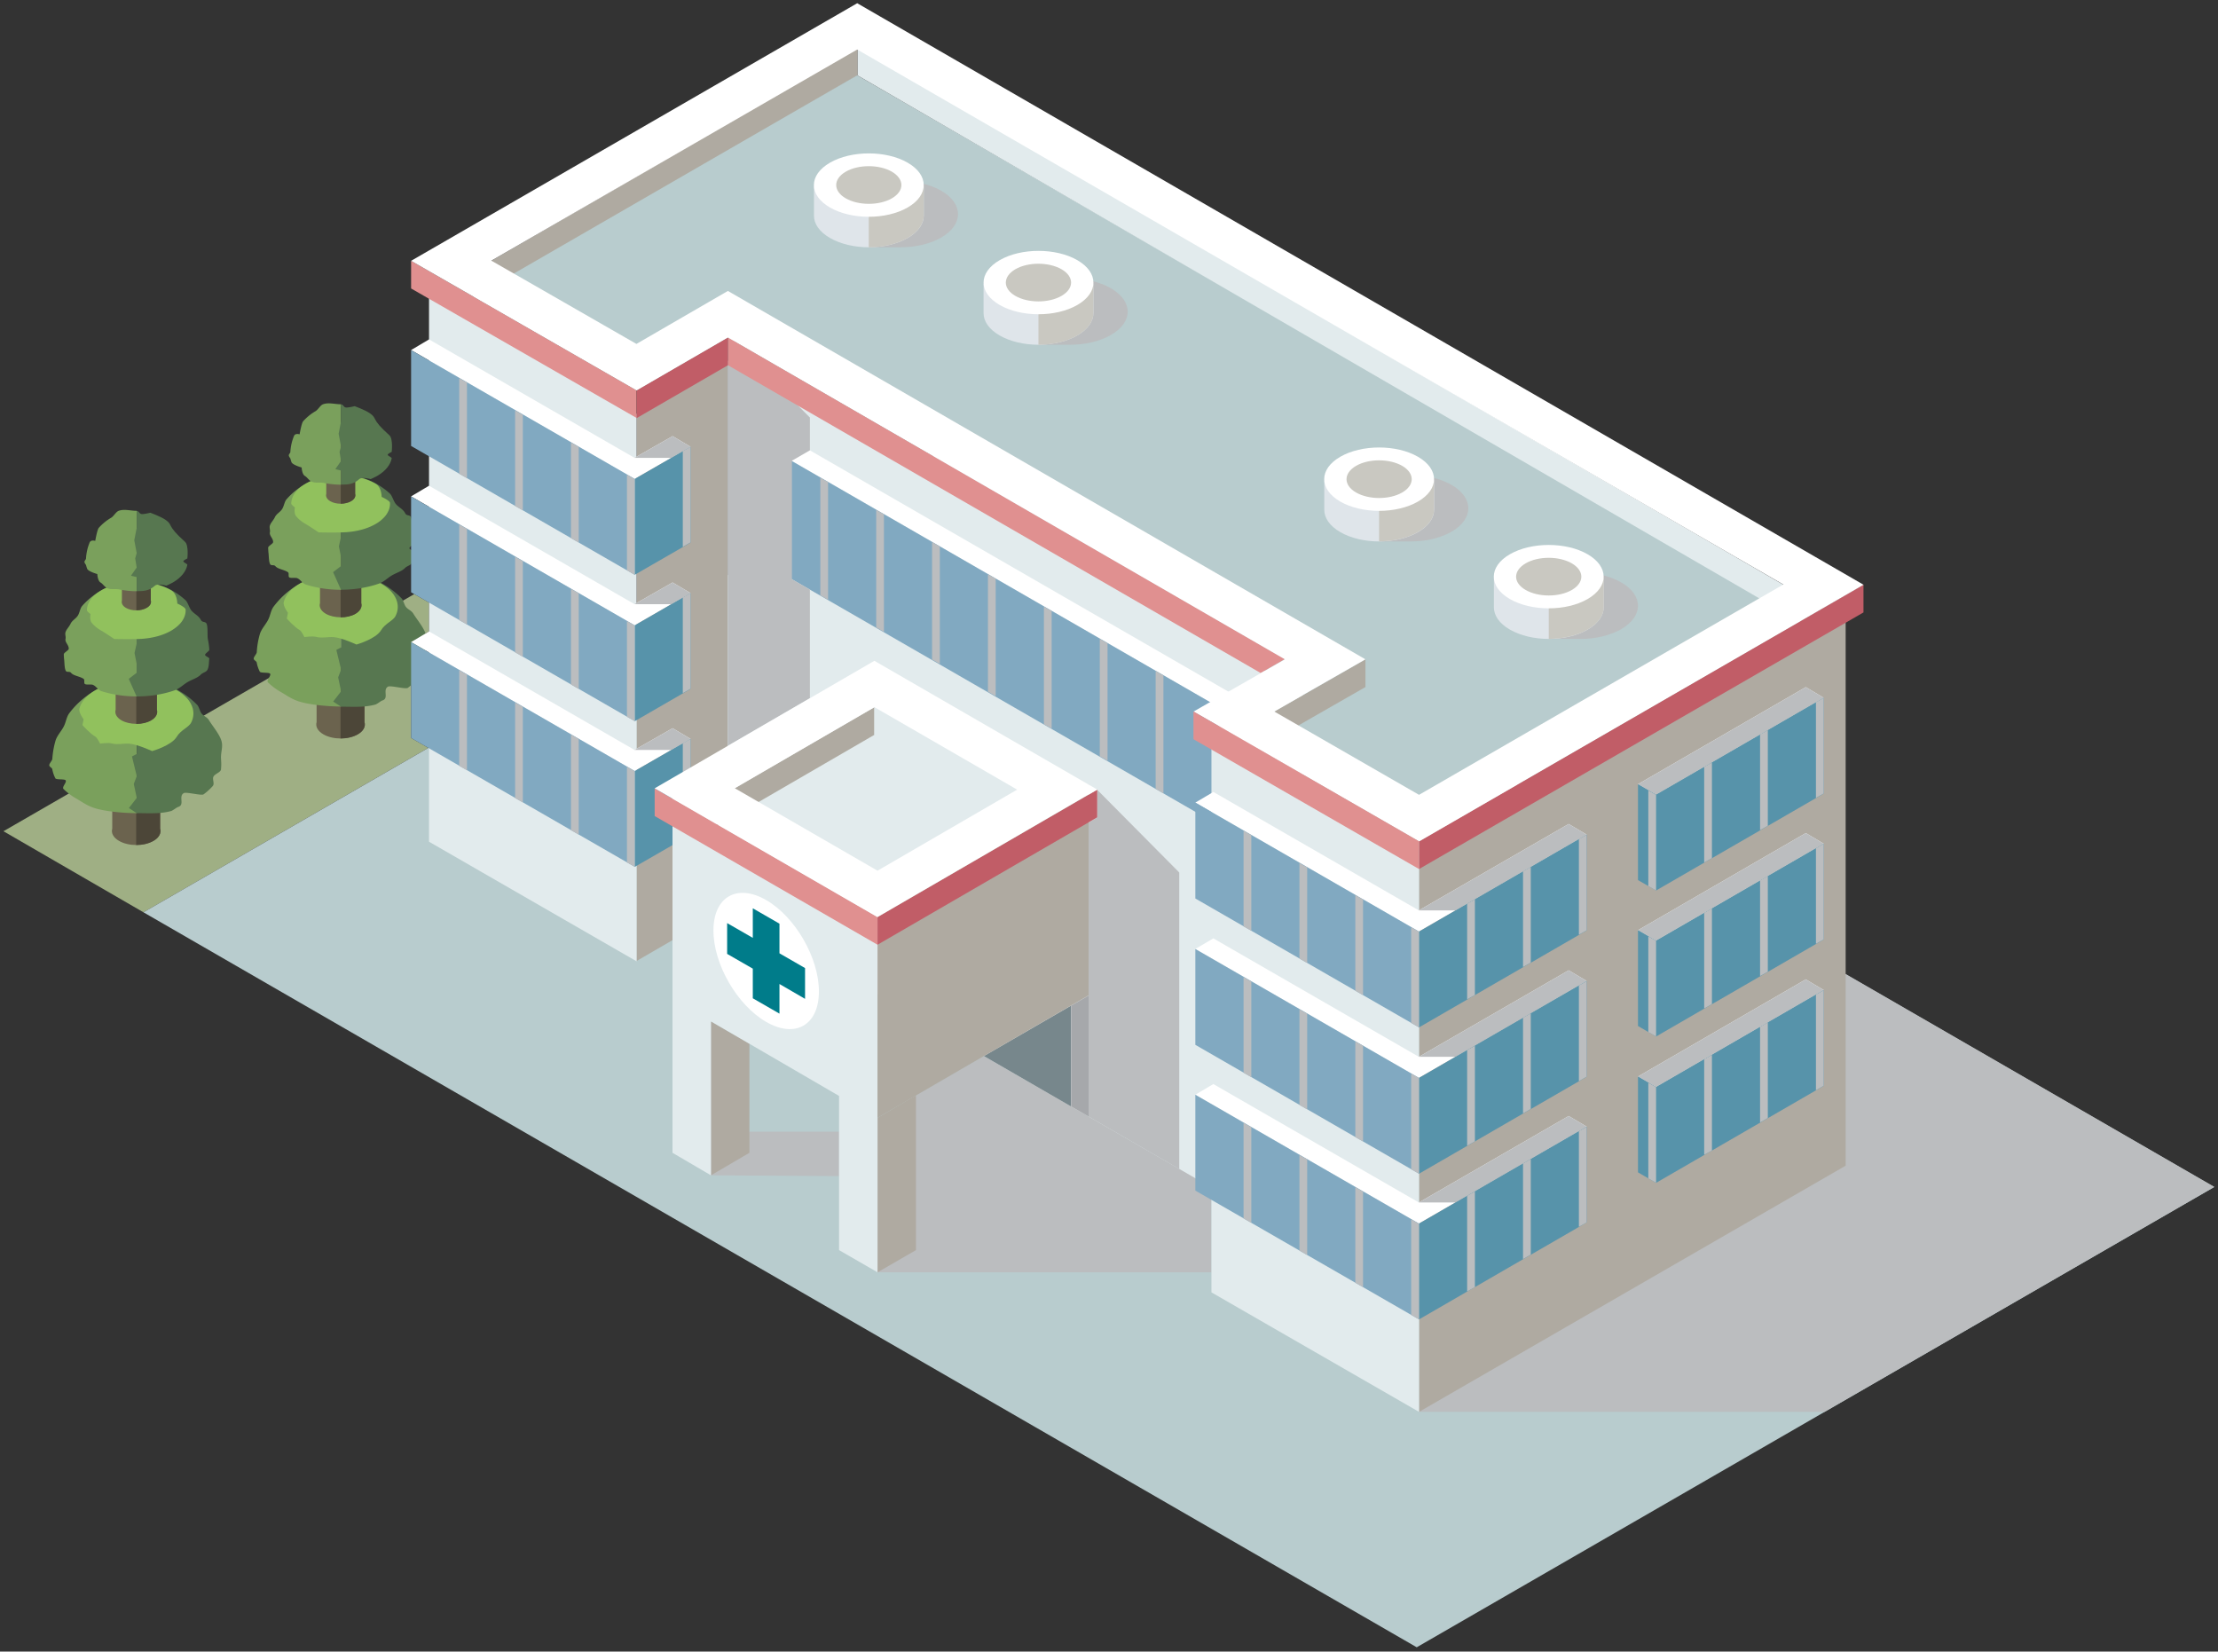 <svg width="278" height="207" fill="none" xmlns="http://www.w3.org/2000/svg"><rect width="100%" height="100%" fill="#333333" stroke="none"/><path d="M17.98 114.342L.433 104.183l51.486-29.72 1.852 1.065v3.61l-2.245 1.335v12.02l2.152 1.242-35.7 20.607z" fill="#9FAF84"/><path d="M20.069 103.862V93.207l-3 1.738-3-1.738v10.645c-.155.548.114 1.117.848 1.541 1.19.693 3.124.693 4.314 0 .724-.414 1.003-.993.838-1.531z" fill="#6B634E"/><path d="M20.069 103.862V93.207l-3 1.738v10.965c.786 0 1.562-.175 2.162-.517.724-.414 1.003-.993.838-1.531z" fill="#4C4638"/><path d="M17.13 85.18a10.562 10.562 0 0 0-8.43 4.189c-.383.507-.414 1.107-.704 1.676-.3.6-.858 1.158-1.044 1.81a10.83 10.83 0 0 0-.393 2.255c-.01.218-.383.57-.383.797 0 .227.372.31.383.538.072.372.196.745.382 1.107.104.196 1.149.062 1.283.248.186.258-.517.848-.259 1.096.445.435.994.849 1.645 1.221.942.548 1.438.962 2.576 1.262 1.386.362 3.455.538 4.945.538V85.179z" fill="#7AA05C"/><path d="M27.703 96.445c.01-.217.031-.445.031-.672 0-.228-.02-.445-.03-.673-.052-.89.3-1.49.03-2.317-.258-.797-1.117-1.82-1.541-2.514-.248-.414-.631-.476-.931-.848-.207-.259-.32-.838-.548-1.076a10.56 10.56 0 0 0-7.573-3.186V94.5l-.6.31.6 2.462-.372.983.372 1.749-.983 1.272.983.641c1.5 0 2.886.114 4.273-.258.279-.073.672-.445.941-.528.828-.269-.02-1.324.683-1.728.31-.175 2.224.352 2.482.156a7.559 7.559 0 0 0 1.149-1.045c.258-.3-.083-.848.083-1.17.186-.371.879-.516.951-.9z" fill="#577750"/><path d="M22.148 92.348c-.662 1.107-3.082 1.79-3.082 1.79s-1.852-.859-2.866-.931c-.734-.052-1.459.165-2.141-.02-.528-.146-1.51.02-1.51.02s-.383-.755-.57-.859c-.744-.434-1.644-1.469-1.644-1.469l.144-.724s-.651-.848-.527-1.345c.217-.848.89-1.665 2.027-2.317 2.804-1.624 7.355-1.624 10.159 0 1.117.641 1.79 1.448 2.017 2.286.155.58.104 1.17-.165 1.728-.3.672-1.293.93-1.842 1.841z" fill="#91C15D"/><path d="M19.665 88.955V79.78l-2.586 1.5-2.586-1.5v9.176c-.135.466.103.962.724 1.324 1.024.59 2.69.59 3.724 0 .62-.351.859-.848.724-1.324z" fill="#6B634E"/><path d="M19.666 88.955V79.78l-2.587 1.5v9.456c.673 0 1.345-.145 1.862-.445.621-.362.859-.859.725-1.335z" fill="#4C4638"/><path d="M17.131 72.858a9.079 9.079 0 0 0-6.838 3.093c-.258.3-.32.89-.548 1.221-.28.424-.714.58-.92 1.045-.146.32-.508.672-.611 1.014-.093.28.062.558 0 .848-.093.435.434.776.403 1.242-.01.186-.62.486-.62.682 0 .197.02.383.03.58.063.34.032 1.158.218 1.49.134.248.455.02.662.258.32.383 1.086.424 1.572.755.176.114-.01.548.176.652.207.124.786 0 1.004.103.465.217.6.652 1.117.807 1.355.424 2.865.641 4.365.641V72.86h-.01z" fill="#7AA05C"/><path d="M26.235 82.572c.01-.186-.528-.31-.528-.496 0-.197.538-.455.527-.652a8.89 8.89 0 0 0-.175-1.283c-.094-.476.02-1.49-.156-1.934-.134-.362-.537-.145-.713-.486-.321-.6-.766-.694-1.2-1.2-.249-.29-.455-1.035-.735-1.294a9.071 9.071 0 0 0-6.134-2.369v7.821l-.259 1.17.259 1.313v1.169l-.983.755.983 2.203c1.665 0 3.32-.258 4.79-.775.6-.218 1.085-.725 1.603-1.025.63-.362 1.23-.507 1.645-.93.238-.249.651-.31.817-.57.248-.403.186-1.003.259-1.417z" fill="#577750"/><path d="M18.9 72.166v-6.404l-1.81 1.045-1.81-1.045v6.404c-.094.33.072.672.506.93.714.414 1.883.414 2.597 0 .445-.248.61-.6.517-.93z" fill="#7F7453"/><path d="M18.9 72.166v-6.404l-1.81 1.045v6.59c.465 0 .941-.104 1.293-.31.445-.239.61-.59.517-.921z" fill="#594F35"/><path d="M18.9 72.166v-6.404l-1.81 1.045-1.81-1.045v6.404c-.094.33.072.672.506.93.714.414 1.883.414 2.597 0 .445-.248.61-.6.517-.93z" fill="#7F7453"/><path d="M18.9 72.166v-6.404l-1.81 1.045v6.59c.465 0 .941-.104 1.293-.31.445-.239.61-.59.517-.921z" fill="#594F35"/><path d="M21.455 79.045c-.89.517-1.986.838-3.145.972a8.896 8.896 0 0 1-.538.052c-1.19.073-3.455.02-3.455.02s-1.138-.775-1.614-1.044c-.506-.29-.91-.62-1.2-.983-.31-.372-.155-1.096-.155-1.096s-.455-.342-.455-.476c.01-.91.61-1.81 1.81-2.504 2.421-1.396 6.342-1.396 8.752 0 .776.445.766 1.656.766 1.656s1.034.465 1.044.755c.021.3-.03.6-.144.89a2.856 2.856 0 0 1-.694 1.023c-.258.26-.59.507-.972.735z" fill="#91C15D"/><path d="M18.9 75.258v-6.403L17.09 69.9l-1.81-1.045v6.403c-.094.332.072.673.506.931.714.414 1.883.414 2.597 0 .445-.258.61-.61.517-.93z" fill="#6B634E"/><path d="M18.9 75.258v-6.403L17.09 69.9v6.59c.465 0 .941-.104 1.293-.31.445-.25.61-.6.517-.922z" fill="#4C4638"/><path d="M17.131 64.024c-.786 0-1.562-.258-2.255 0-.341.124-.62.672-.931.859a6.384 6.384 0 0 0-1.562 1.272c-.207.238-.445 1.635-.445 1.635s-.548-.176-.704.206a6.177 6.177 0 0 0-.455 2.007c-.01.135-.196.28-.196.425 0 .134.196.382.196.382s.083.321.145.476c.145.352 1.273.662 1.273.662s.03.849.413 1.066c.259.145.549.6.838.714.486.207.983.04 1.531.155.693.145 1.428.217 2.152.217V64.024z" fill="#7AA05C"/><path d="M23.483 70.8c.01-.134-.507-.31-.507-.445 0-.134.507-.362.507-.362s.196-1.655-.3-2.09c-2.4-2.14-1.428-2.058-2.452-2.761-.569-.393-1.883-.88-1.883-.88s-.827.207-1.117.166c-.29-.042-.31-.393-.6-.393v2.141l-.3 1.541.3 1.604-.186.672.186 1.138-.714 1.024.714.176v1.759c.817 0 1.531 0 2.286-.683.352-.32 1.428 0 1.428 0s.548-.248.807-.393c1.065-.62 1.676-1.407 1.83-2.214z" fill="#577750"/><path d="M45.682 90.497V79.852l-3 1.738-3-1.738v10.645c-.155.548.114 1.117.849 1.541 1.19.693 3.124.693 4.313 0 .725-.413 1.004-.993.838-1.541z" fill="#6B634E"/><path d="M45.683 90.497V79.852l-3 1.738v10.965c.786 0 1.562-.175 2.162-.517.724-.413 1.003-.993.838-1.541z" fill="#4C4638"/><path d="M42.745 71.814a10.562 10.562 0 0 0-8.431 4.19c-.383.506-.414 1.106-.704 1.675-.3.6-.858 1.16-1.045 1.81-.207.725-.341 1.48-.382 2.256-.01.217-.383.569-.383.797 0 .227.372.31.383.537.072.373.196.745.382 1.107.104.197 1.149.063 1.283.249.186.258-.517.838-.258 1.096a8.09 8.09 0 0 0 1.644 1.22c.942.55 1.438.963 2.576 1.263 1.386.362 3.455.538 4.945.538V71.814h-.01z" fill="#7AA05C"/><path d="M53.317 83.09c.01-.217.031-.445.031-.672 0-.228-.02-.445-.03-.673-.053-.89.3-1.49.03-2.317-.258-.797-1.117-1.82-1.541-2.514-.248-.414-.631-.476-.931-.848-.207-.259-.32-.838-.548-1.076a10.561 10.561 0 0 0-7.573-3.186v9.341l-.6.31.6 2.463-.372.982.372 1.748-.993 1.283.983.642c1.5 0 2.886.114 4.272-.259.28-.072.673-.445.931-.527.828-.27-.02-1.325.683-1.728.31-.176 2.224.352 2.483.155a7.553 7.553 0 0 0 1.148-1.045c.259-.3-.083-.848.083-1.169.207-.382.9-.527.972-.91z" fill="#577750"/><path d="M47.762 78.993c-.662 1.107-3.083 1.79-3.083 1.79s-1.852-.859-2.865-.931c-.735-.052-1.46.165-2.142-.02-.527-.146-1.51.02-1.51.02s-.383-.755-.57-.859c-.744-.434-1.644-1.469-1.644-1.469l.145-.724s-.652-.848-.528-1.345c.218-.848.89-1.665 2.028-2.317 2.803-1.624 7.355-1.624 10.158 0 1.118.641 1.79 1.448 2.018 2.286.155.58.103 1.17-.166 1.728-.3.672-1.293.93-1.841 1.841z" fill="#91C15D"/><path d="M45.28 75.6v-9.176l-2.587 1.5-2.586-1.5V75.6c-.135.466.103.962.724 1.324 1.024.59 2.69.59 3.724 0 .62-.362.859-.858.724-1.324z" fill="#6B634E"/><path d="M45.28 75.6v-9.176l-2.587 1.5v9.455c.672 0 1.345-.144 1.862-.444.62-.373.859-.87.724-1.335z" fill="#4C4638"/><path d="M42.745 59.493a9.079 9.079 0 0 0-6.838 3.093c-.259.3-.321.89-.549 1.221-.279.424-.713.58-.92 1.045-.145.32-.507.672-.61 1.014-.094.279.061.558 0 .848-.094.434.434.776.403 1.241-.01.186-.62.486-.62.683 0 .197.02.383.03.58.062.34.031 1.158.217 1.489.135.248.456.02.662.259.321.372 1.087.424 1.573.755.176.114-.01.548.176.651.207.125.786 0 1.003.104.466.217.6.652 1.117.807 1.356.424 2.866.641 4.366.641v-14.43h-.01z" fill="#7AA05C"/><path d="M51.848 69.207c.01-.186-.528-.31-.528-.496 0-.197.538-.456.528-.652a8.893 8.893 0 0 0-.176-1.283c-.093-.476.02-1.49-.155-1.934-.135-.362-.538-.145-.714-.487-.32-.6-.765-.693-1.2-1.2-.248-.29-.455-1.034-.734-1.293a9.08 9.08 0 0 0-6.135-2.38v7.822l-.258 1.169.258 1.313v1.17l-.983.754.983 2.204c1.666 0 3.32-.259 4.79-.776.6-.217 1.086-.724 1.603-1.024.631-.362 1.231-.507 1.645-.931.238-.248.652-.31.817-.57.249-.392.187-.992.259-1.406z" fill="#577750"/><path d="M44.514 58.81v-6.403l-1.81 1.045-1.811-1.045v6.404c-.093.33.072.672.507.93.714.415 1.883.415 2.596 0 .445-.258.61-.6.518-.93z" fill="#7F7453"/><path d="M44.514 58.81v-6.403l-1.81 1.045v6.59c.465 0 .94-.104 1.292-.31.445-.249.61-.59.518-.921z" fill="#594F35"/><path d="M44.514 58.81v-6.403l-1.81 1.045-1.811-1.045v6.404c-.093.33.072.672.507.93.714.415 1.883.415 2.596 0 .445-.258.61-.6.518-.93z" fill="#7F7453"/><path d="M44.514 58.81v-6.403l-1.81 1.045v6.59c.465 0 .94-.104 1.292-.31.445-.249.61-.59.518-.921z" fill="#594F35"/><path d="M47.069 65.68c-.89.516-1.986.837-3.145.972a9.78 9.78 0 0 1-.538.051c-1.19.073-3.455.021-3.455.021s-1.138-.776-1.614-1.045c-.507-.29-.91-.62-1.2-.983-.31-.372-.155-1.096-.155-1.096s-.455-.341-.455-.476c.01-.91.61-1.81 1.81-2.503 2.42-1.397 6.341-1.397 8.752 0 .775.444.765 1.655.765 1.655s1.035.465 1.045.755c.02.3-.031.6-.145.89a2.857 2.857 0 0 1-.693 1.024 4.28 4.28 0 0 1-.972.734z" fill="#91C15D"/><path d="M44.514 61.893V55.49l-1.81 1.045-1.811-1.045v6.403c-.093.331.072.673.507.931.714.414 1.883.414 2.596 0 .445-.258.61-.6.518-.93z" fill="#6B634E"/><path d="M44.514 61.893V55.49l-1.81 1.045v6.59c.465 0 .94-.104 1.292-.311.445-.248.61-.59.518-.92z" fill="#4C4638"/><path d="M42.745 50.67c-.776 0-1.563-.26-2.256 0-.341.123-.62.672-.93.858a6.382 6.382 0 0 0-1.563 1.272c-.207.238-.445 1.635-.445 1.635s-.548-.176-.703.207a6.176 6.176 0 0 0-.455 2.006c-.01.135-.197.28-.197.425 0 .134.197.382.197.382s.083.321.145.476c.145.352 1.272.662 1.272.662s.031.849.414 1.066c.259.145.548.6.838.714.486.207.983.041 1.53.155a10.62 10.62 0 0 0 2.153.217V50.669z" fill="#7AA05C"/><path d="M49.096 57.445c.01-.134-.507-.31-.507-.445 0-.134.507-.362.507-.362s.197-1.655-.3-2.09c-2.4-2.14-1.427-2.058-2.451-2.761-.57-.393-1.883-.88-1.883-.88s-.828.207-1.118.166c-.29-.042-.31-.393-.6-.393v2.141l-.3 1.541.3 1.604-.186.672.187 1.138-.714 1.024.714.176v1.759c.817 0 1.53 0 2.286-.683.352-.32 1.427 0 1.427 0s.549-.248.807-.393c1.066-.62 1.676-1.407 1.831-2.214z" fill="#577750"/><path d="M117.931 56.66l-99.952 57.682 159.59 92.121 99.952-57.683-159.59-92.12z" fill="#B8CCCE"/><path d="M105.165 147.404v-5.566H93.931l-4.82 5.473 16.054.093zm4.821 12.062l4.821-22.19 8.524-4.914 28.51 16.397v10.707h-41.855zm167.555-10.707l-74.172-42.828-25.511 71.028h50.825l48.858-28.2z" fill="#BBBDBF"/><path d="M79.79 120.445l11.44-6.631V45.208l-11.44 6.63v68.607z" fill="#AFAAA1"/><path d="M79.79 120.487l-26.018-14.99V36.89L79.79 51.88v68.607z" fill="#E2EBED"/><path d="M86.555 55.997L84.3 54.663l-4.77 2.72L53.773 42.54l-2.245 1.334L79.51 60.021l.02-.01.022.01 7.003-4.024z" fill="#fff"/><path d="M86.555 55.997L84.3 54.663l-4.77 2.72h4.625l2.4-1.386z" fill="#BBBDBF"/><path d="M79.552 72.042L51.527 55.894v-12.01L79.552 60.02v12.02z" fill="#81A9C1"/><path d="M79.552 72.042l7.003-4.035v-12.01l-7.004 4.035v12.01z" fill="#5793AA"/><path d="M58.53 59.938l-.972-.548V47.4l.973.549v11.99zm7.004 4.035l-.972-.548v-11.99l.972.559v11.979zm7.004 4.034l-.973-.558v-11.99l.973.559v11.99zm7.014 4.035l-.973-.559v-11.99l.973.56v11.989zm6.03-3.507l.973-.548v-11.99l-.973.548v11.99z" fill="#BBBDBF"/><path d="M86.555 74.338L84.3 73.004l-4.77 2.72L53.773 60.88l-2.245 1.334L79.51 78.373l.02-.01.022.01 7.003-4.035z" fill="#fff"/><path d="M86.555 74.338L84.3 73.004l-4.77 2.72h4.625l2.4-1.386z" fill="#BBBDBF"/><path d="M79.552 90.383L51.527 74.235v-12.01l28.025 16.148v12.01z" fill="#81A9C1"/><path d="M79.552 90.394l7.003-4.045v-12.01l-7.004 4.044v12.01z" fill="#5793AA"/><path d="M58.53 78.28l-.972-.549v-11.99l.973.549v11.99zm7.004 4.045l-.972-.56V69.788l.972.548v11.99zm7.004 4.024l-.973-.548V73.81l.973.548v11.99zm7.014 4.034l-.973-.548v-11.99l.973.549v11.99zm6.03-3.507l.973-.548v-11.99l-.973.549v11.99z" fill="#BBBDBF"/><path d="M86.555 92.608L84.3 91.273l-4.77 2.72L53.773 79.14l-2.245 1.334L79.51 96.632l.02-.01.022.01 7.003-4.024z" fill="#fff"/><path d="M86.555 92.607L84.3 91.273l-4.77 2.72h4.625l2.4-1.386z" fill="#BBBDBF"/><path d="M79.552 108.642L51.527 92.494v-12.01l28.025 16.148v12.01z" fill="#81A9C1"/><path d="M79.552 108.652l7.003-4.034v-12.01l-7.004 4.034v12.01z" fill="#5793AA"/><path d="M58.53 96.549l-.972-.559V84l.973.56v11.989zm7.004 4.034l-.972-.548v-11.99l.972.549v11.989zm7.004 4.025l-.973-.549v-11.99l.973.55v11.989zm7.014 4.034l-.973-.548v-11.99l.973.548v11.99zm6.03-3.497l.973-.558v-11.98l-.973.549v11.989z" fill="#BBBDBF"/><path d="M163.282 155.452l-72.051-41.638V45.207l72.051 41.638v68.607z" fill="#E2EBED"/><path d="M147.807 146.524l-24.476-14.162 13.117-7.593v-21.683l1.076-.62V98.99l10.283 10.365v37.169z" fill="#BBBDBF"/><path d="M123.331 132.362l13.117 7.583v-15.166l-13.117 7.583z" fill="#77878C"/><path d="M134.255 126.041v12.642l2.193 1.262v-15.166l-2.193 1.262z" fill="#fff"/><path d="M134.255 126.041v12.642l2.193 1.262v-15.166l-2.193 1.262z" fill="#A6A8AB"/><path d="M99.03 55.014l-2.254 1.335 56.017 32.317.021-.01.01.01 2.296-1.314-56.09-32.338z" fill="#fff"/><path d="M96.776 56.359v14.814l56.048 32.307V88.666L96.776 56.359z" fill="#81A9C1"/><path d="M103.789 75.177l-.972-.56v-14.74l.972.548v14.752zm7.004 4.023l-.972-.558V63.91l.972.548V79.2zm7.003 4.014l-.972-.548v-14.73l.972.558v14.72zm7.004 4.045l-.973-.559V71.97l.973.558v14.73zm7.013 4.065l-.972-.548V76.035l.972.548v14.741zm7.004 4.025l-.973-.559V80.07l.973.558v14.72zm7.004 4.086l-.973-.559V84.104l.973.548v14.783zm-44.308-11.928l-10.282 5.97V41.968l10.282 10.366v4.107l-2.255 1.303V72.6l2.255 1.293v13.614z" fill="#BBBDBF"/><path d="M177.858 176.959l53.473-30.858V77.494l-53.473 30.858v68.607z" fill="#AFAAA1"/><path d="M177.859 176.959l-26.018-14.979V93.373l26.018 14.979v68.607z" fill="#E2EBED"/><path d="M198.869 122.949l-2.255-1.335-18.776 10.842-25.759-14.845-2.255 1.324 27.993 16.159.021-.011.01.011 21.021-12.145z" fill="#fff"/><path d="M198.869 122.949l-2.255-1.335-18.776 10.842h4.614l16.417-9.507z" fill="#BBBDBF"/><path d="M177.848 147.104l-28.024-16.148v-12.011l28.024 16.149v12.01z" fill="#81A9C1"/><path d="M177.848 147.114l21.021-12.155v-12.01l-21.021 12.155v12.01z" fill="#5793AA"/><path d="M156.838 135.011l-.973-.559v-11.979l.973.548v11.99zm7.003 4.034l-.972-.548v-11.99l.972.549v11.989zm7.004 4.025l-.973-.549v-11.989l.973.548v11.99zm7.003 4.034l-.972-.548v-11.99l.972.548v11.99zm6.041-3.497l.973-.558v-11.98l-.973.549v11.989zm7.004-4.055l.972-.558v-11.99l-.972.559v11.989zm7.003-4.045l.973-.558v-11.98l-.973.549v11.989z" fill="#BBBDBF"/><path d="M198.869 141.208l-2.255-1.335-18.776 10.841-25.759-14.844-2.255 1.334 27.993 16.148.021-.01.01.01 21.021-12.144z" fill="#fff"/><path d="M198.869 141.208l-2.255-1.335-18.776 10.841h4.614l16.417-9.506z" fill="#BBBDBF"/><path d="M177.848 165.363l-28.024-16.138v-12.011l28.024 16.138v12.011z" fill="#81A9C1"/><path d="M177.848 165.373l21.021-12.155v-12.01l-21.021 12.155v12.01z" fill="#5793AA"/><path d="M156.838 153.269l-.973-.548v-11.99l.973.549v11.989zm7.003 4.035l-.972-.548v-11.99l.972.548v11.99zm7.004 4.024l-.973-.548v-11.99l.973.559v11.979zm7.003 4.035l-.972-.549v-11.989l.972.558v11.98zm6.041-3.497l.973-.548v-11.99l-.973.548v11.99zm7.004-4.055l.972-.559v-11.979l-.972.548v11.99zm7.003-4.045l.973-.548v-11.99l-.973.548v11.99z" fill="#BBBDBF"/><path d="M198.869 104.608l-2.255-1.335-18.776 10.831-25.759-14.845-2.255 1.335 27.993 16.158.021-.01.01.01 21.021-12.144z" fill="#fff"/><path d="M198.869 104.607l-2.255-1.334-18.776 10.831h4.614l16.417-9.497z" fill="#BBBDBF"/><path d="M177.848 128.763l-28.024-16.149v-12.01l28.024 16.148v12.011z" fill="#81A9C1"/><path d="M177.848 128.773l21.021-12.155v-12.011l-21.021 12.156v12.01z" fill="#5793AA"/><path d="M156.838 116.659l-.973-.548v-11.99l.973.548v11.99zm7.003 4.045l-.972-.559v-11.979l.972.548v11.99zm7.004 4.024l-.973-.548v-11.99l.973.549v11.989zm7.003 4.035l-.972-.549v-11.989l.972.548v11.99zm6.041-3.507l.973-.549v-11.989l-.973.558v11.98zm7.004-4.055l.972-.549v-11.989l-.972.548v11.99zm7.003-4.045l.973-.549v-11.989l-.973.548v11.99z" fill="#BBBDBF"/><path d="M228.579 87.456l-2.245-1.335-21.031 12.166 2.266 1.313 21.01-12.144z" fill="#fff"/><path d="M228.579 87.456l-2.245-1.335-21.031 12.166 2.266 1.313 21.01-12.144z" fill="#BBBDBF"/><path d="M207.569 111.611l21.01-12.145v-12.01L207.569 99.6v12.011zm0 0l-2.266-1.304v-12.02l2.266 1.313v12.011z" fill="#5793AA"/><path d="M207.569 111.611l-.973-.559v-11.98l.973.549v11.99zm6.031-3.507l.972-.548v-11.99l-.972.548v11.99zm7.003-4.055l.973-.549V91.51l-.973.549v11.99zm7.004-4.045l.972-.549v-11.99l-.972.55v11.989z" fill="#BBBDBF"/><path d="M228.579 105.745l-2.245-1.334-21.031 12.176 2.266 1.303 21.01-12.145z" fill="#fff"/><path d="M228.579 105.745l-2.245-1.334-21.031 12.176 2.266 1.303 21.01-12.145z" fill="#BBBDBF"/><path d="M207.569 129.911l21.01-12.156v-12.01l-21.01 12.155v12.011zm0 0l-2.266-1.314v-12.011l2.266 1.314v12.011z" fill="#5793AA"/><path d="M207.569 129.9l-.973-.548v-11.99l.973.549V129.9zm6.031-3.496l.972-.559v-11.99l-.972.559v11.99zm7.003-4.066l.973-.548V109.8l-.973.549v11.989zm7.004-4.045l.972-.548v-11.99l-.972.559v11.979z" fill="#BBBDBF"/><path d="M228.579 124.087l-2.245-1.335-21.031 12.176 2.266 1.304 21.01-12.145z" fill="#fff"/><path d="M228.579 124.087l-2.245-1.335-21.031 12.176 2.266 1.304 21.01-12.145z" fill="#BBBDBF"/><path d="M207.569 148.252l21.01-12.155v-12.01l-21.01 12.155v12.01zm0 0l-2.266-1.313v-12.011l2.266 1.314v12.01z" fill="#5793AA"/><path d="M207.569 148.242l-.973-.548v-11.99l.973.548v11.99zm6.031-3.497l.972-.548v-11.989l-.972.548v11.989zm7.003-4.055l.973-.558v-11.99l-.973.559v11.989zm7.004-4.045l.972-.558v-11.98l-.972.549v11.989z" fill="#BBBDBF"/><path d="M114.807 156.683l-4.821 2.783v-19.365l4.821-2.825v19.407zM93.93 144.487l-4.82 2.824v-19.293l4.82 2.793v13.676z" fill="#AFAAA1"/><path d="M84.29 98.814v45.673l4.82 2.824v-19.293l16.055 9.341v19.324l4.821 2.783v-45.817L84.289 98.814z" fill="#E2EBED"/><path d="M109.986 113.649v26.452l26.462-15.352V98.297l-26.462 15.352zm-.393-21.549l-19.759 11.463v-3.466l19.759-11.462v3.466z" fill="#AFAAA1"/><path d="M109.593 92.1l19.769 11.463v-3.466l-19.769-11.462v3.466z" fill="#E2EBED"/><path d="M137.524 102.445l-27.538 15.963v-3.466l27.538-15.962v3.465z" fill="#C15D67"/><path d="M82.055 102.28l27.931 16.128v-3.466L82.055 98.815v3.465z" fill="#E09090"/><path d="M109.593 82.821L82.055 98.804l27.931 16.138 27.538-15.983-27.931-16.138zM92.1 98.794l17.503-10.159 17.886 10.335-17.503 10.158L92.1 98.794zm10.541 25.469c0 4.22-2.959 5.927-6.61 3.817-3.652-2.11-6.61-7.241-6.61-11.452 0-4.22 2.958-5.927 6.61-3.817 3.641 2.1 6.61 7.231 6.61 11.452z" fill="#fff"/><path d="M100.903 121.335l-3.207-1.852v-3.714l-3.341-1.924v3.704l-3.217-1.852v3.859l3.217 1.851v3.714l3.341 1.924v-3.714l3.207 1.862v-3.858z" fill="#007C8A"/><path d="M107.503 9.466l-45.9 26.68v-3.477L107.503 6v3.466z" fill="#AFAAA1"/><path d="M107.441 9.435L59.369 37.19l20.42 11.731 11.452-6.63L168.9 87.155l-11.442 6.538 20.4 11.751 47.887-27.651L107.441 9.435z" fill="#B8CCCE"/><path d="M51.527 36.156l28.262 16.23v-3.465L51.527 32.69v3.466z" fill="#E09090"/><path d="M107.503 9.466L223.51 76.738v-3.465L107.503 6v3.466z" fill="#E2EBED"/><path d="M171.145 86.11l-11.4 6.528v-3.465l11.4-6.528v3.466z" fill="#AFAAA1"/><path d="M177.858 105.445v3.476l55.707-32.162v-3.486l-55.707 32.172z" fill="#C15D67"/><path d="M91.241 42.29v3.486l66.766 38.576 3.031-1.738L91.241 42.29z" fill="#E09090"/><path d="M79.79 48.921v3.486l11.451-6.63V42.29L79.79 48.921z" fill="#C15D67"/><path d="M107.441.404L51.527 32.69l3.042 1.748 25.23 14.493 11.442-6.63 69.807 40.334-3.031 1.738-8.421 4.81 3.042 1.748 25.231 14.525 55.707-32.163L107.441.403zm60.662 83.969l3.031-1.738-63.765-36.848-16.138-9.321-7.324 4.241-4.138 2.4-9.114-5.234-6.041-3.466-3.032-1.738 45.859-26.462 109.997 63.548 6.082 3.507L220.5 75l-42.642 24.621-15.113-8.7-3.042-1.748 8.4-4.8z" fill="#fff"/><path d="M152.617 90.91l-3.031-1.737v3.465h.01l-.01.01 28.272 16.273v-3.476l-25.241-14.534z" fill="#E09090"/><path d="M117.972 29.773c-1.407.807-3.248 1.22-5.079 1.22H108.9l-1.097-7.086s3.248-1.22 5.08-1.22c1.841 0 3.682.403 5.089 1.22 2.804 1.614 2.804 4.242 0 5.866z" fill="#BBBDBF"/><path d="M104.027 29.825c1.345.776 3.104 1.169 4.873 1.169 1.758 0 3.527-.393 4.872-1.17 1.345-.775 2.017-1.79 2.017-2.813v-3.673H102.02v3.673c-.01 1.024.662 2.038 2.007 2.814z" fill="#DFE5EA"/><path d="M108.889 30.994c1.759 0 3.528-.393 4.873-1.17 1.345-.775 2.017-1.79 2.017-2.813v-3.673h-6.89v7.656z" fill="#C9C8C1"/><path d="M113.762 26.007c-2.69 1.552-7.045 1.552-9.735 0-2.689-1.552-2.689-4.065 0-5.617 2.69-1.552 7.045-1.552 9.735 0 2.689 1.541 2.689 4.065 0 5.617z" fill="#fff"/><path d="M111.786 24.859c-1.593.92-4.179.92-5.783 0-1.593-.92-1.593-2.41 0-3.341 1.593-.921 4.179-.921 5.783 0 1.593.93 1.593 2.42 0 3.341z" fill="#C9C8C1"/><path d="M139.231 41.99c-1.407.807-3.248 1.22-5.079 1.22h-3.993l-1.097-7.086s3.248-1.22 5.079-1.22c1.842 0 3.683.403 5.09 1.22 2.814 1.625 2.814 4.252 0 5.866z" fill="#BBBDBF"/><path d="M125.286 42.042c1.345.776 3.104 1.169 4.872 1.169 1.759 0 3.528-.393 4.873-1.17 1.345-.775 2.017-1.789 2.017-2.813v-3.672h-13.769v3.672c-.01 1.024.662 2.038 2.007 2.814z" fill="#DFE5EA"/><path d="M130.158 43.21c1.759 0 3.528-.392 4.873-1.168 1.345-.776 2.017-1.79 2.017-2.814v-3.672h-6.89v7.655z" fill="#C9C8C1"/><path d="M135.031 38.224c-2.69 1.552-7.045 1.552-9.735 0-2.689-1.551-2.689-4.065 0-5.617 2.69-1.552 7.045-1.552 9.735 0 2.689 1.552 2.689 4.066 0 5.617z" fill="#fff"/><path d="M133.045 37.087c-1.593.92-4.18.92-5.783 0-1.593-.921-1.593-2.41 0-3.342 1.593-.92 4.179-.92 5.783 0 1.603.92 1.603 2.42 0 3.342z" fill="#C9C8C1"/><path d="M181.934 66.642c-1.407.807-3.248 1.22-5.079 1.22h-3.993l-1.097-7.086s3.249-1.22 5.08-1.22c1.841 0 3.682.403 5.089 1.22 2.804 1.614 2.804 4.242 0 5.866z" fill="#BBBDBF"/><path d="M167.989 66.694c1.345.776 3.104 1.169 4.873 1.169 1.758 0 3.527-.393 4.872-1.17 1.345-.775 2.017-1.789 2.017-2.813v-3.672h-13.768v3.672c-.011 1.014.662 2.038 2.006 2.814z" fill="#DFE5EA"/><path d="M172.852 67.852c1.758 0 3.527-.393 4.872-1.169 1.345-.776 2.017-1.79 2.017-2.813v-3.662h-6.889v7.644z" fill="#C9C8C1"/><path d="M177.724 62.866c-2.69 1.552-7.045 1.552-9.735 0-2.689-1.552-2.689-4.066 0-5.617 2.69-1.552 7.045-1.552 9.735 0 2.69 1.551 2.69 4.065 0 5.617z" fill="#fff"/><path d="M175.748 61.728c-1.593.92-4.179.92-5.783 0-1.593-.92-1.593-2.41 0-3.341 1.593-.92 4.18-.92 5.783 0 1.593.92 1.593 2.42 0 3.341z" fill="#C9C8C1"/><path d="M203.193 78.86c-1.407.806-3.248 1.22-5.079 1.22h-3.994l-1.096-7.086s3.248-1.221 5.079-1.221c1.842 0 3.683.403 5.09 1.22 2.814 1.614 2.814 4.242 0 5.866z" fill="#BBBDBF"/><path d="M189.248 78.911c1.345.776 3.103 1.169 4.872 1.169 1.759 0 3.528-.393 4.873-1.169 1.345-.776 2.017-1.79 2.017-2.814v-3.672h-13.769v3.672c-.01 1.024.662 2.038 2.007 2.814z" fill="#DFE5EA"/><path d="M194.12 80.07c1.759 0 3.528-.393 4.873-1.17 1.345-.775 2.017-1.789 2.017-2.813v-3.672h-6.89v7.655z" fill="#C9C8C1"/><path d="M198.982 75.083c-2.689 1.552-7.044 1.552-9.734 0-2.69-1.551-2.69-4.065 0-5.617 2.69-1.552 7.045-1.552 9.734 0 2.69 1.552 2.69 4.066 0 5.617z" fill="#fff"/><path d="M197.007 73.945c-1.593.921-4.18.921-5.783 0-1.604-.92-1.593-2.41 0-3.34 1.593-.922 4.179-.922 5.783 0 1.593.93 1.593 2.42 0 3.34z" fill="#C9C8C1"/></svg>